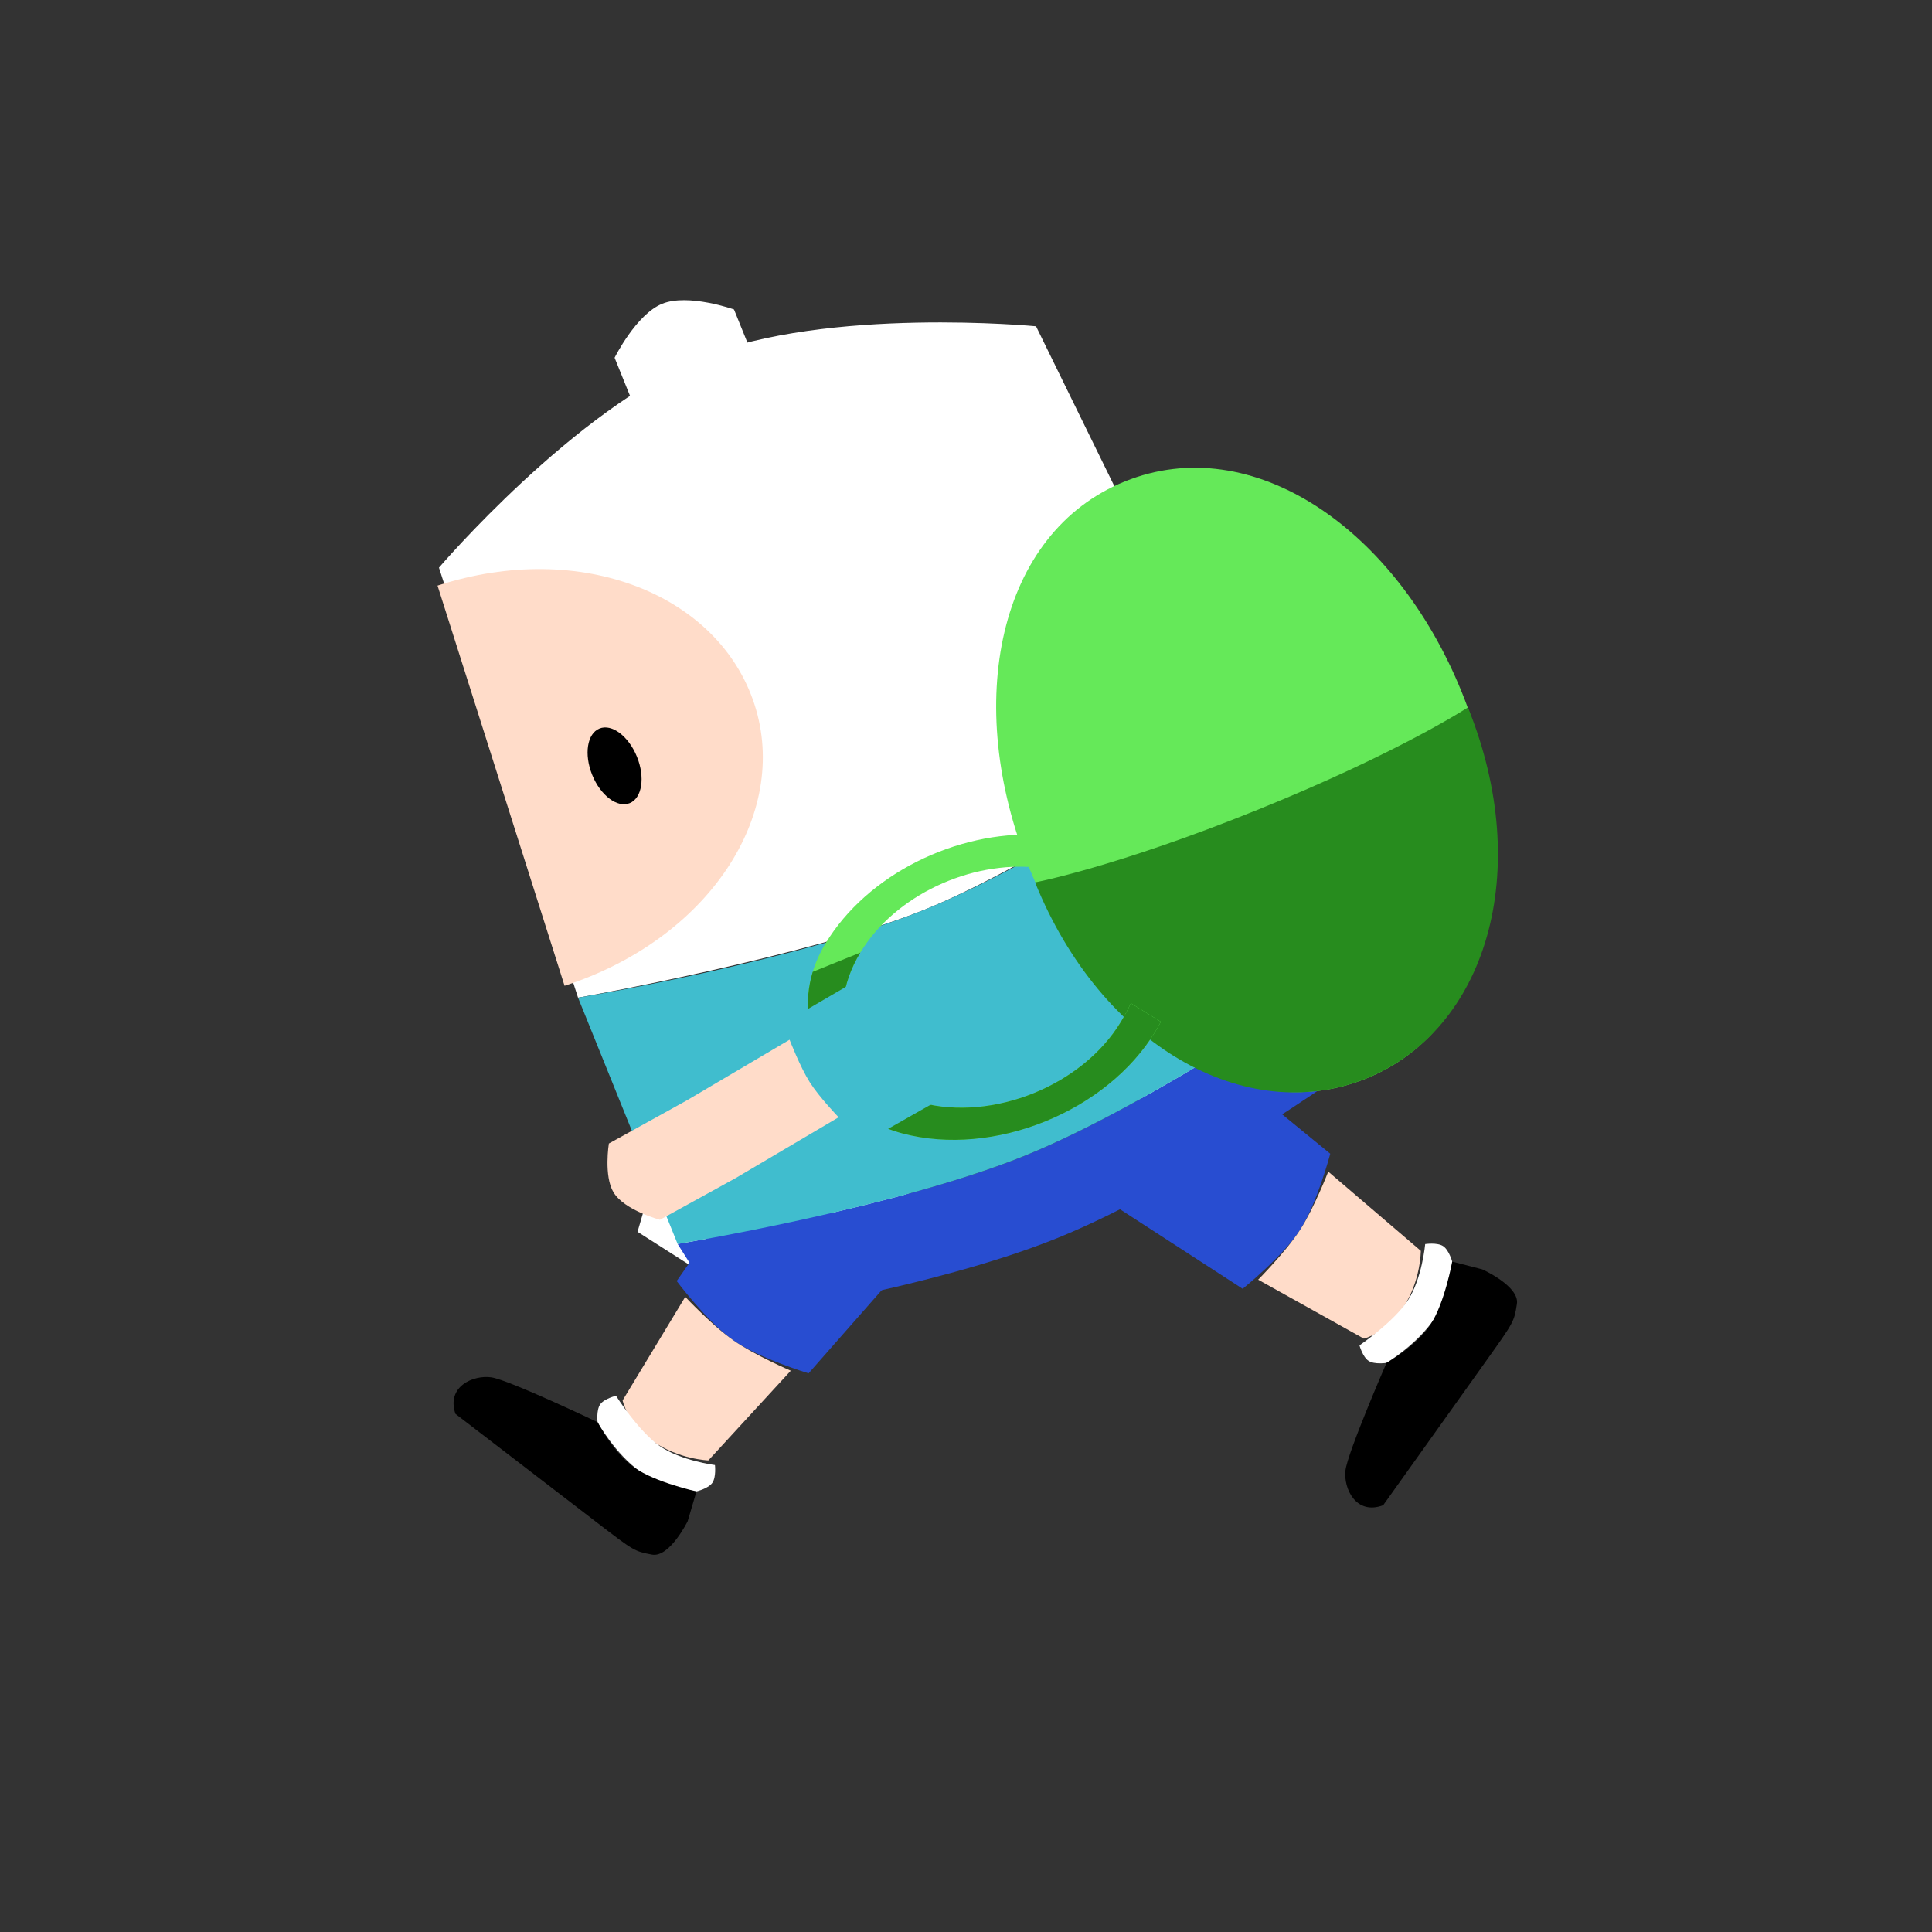 <svg width="120" height="120" viewBox="0 0 120 120" fill="none" xmlns="http://www.w3.org/2000/svg">
<rect x="0" y="0" width="120" height="120" fill="#333333" stroke="none"/>
<path d="M40.976 71.8L39.598 76.509L43.893 79.249L76.3 66.019C76.3 66.019 78.309 66.306 79.459 65.856C80.608 65.406 81.392 64.962 81.887 63.831C82.237 63.031 82.089 61.604 82.089 61.604L89.072 58.868C89.072 58.868 89.216 57.864 88.991 57.289C88.766 56.715 87.978 56.075 87.978 56.075L80.995 58.81C80.995 58.81 80.134 57.663 79.334 57.313C78.203 56.818 77.326 57.025 76.176 57.476C75.026 57.926 73.748 59.501 73.748 59.501L40.976 71.8Z" fill="white"/>
<circle r="2.5" transform="matrix(0.365 0.931 0.931 -0.365 77.817 61.666)" fill="#284DD1"/>
<path d="M81.807 57.747L76.029 53.062C76.029 53.062 77.387 51.858 78.062 50.972C78.736 50.086 79.483 48.526 79.483 48.526L85.26 53.211L87.271 58.401C87.271 58.401 87.032 61.341 85.632 61.946C84.43 62.466 82.347 61.273 82.347 61.273L81.807 57.747Z" fill="#FFDCC9"/>
<path d="M75.869 53.437L68.627 48.465L75.382 42.191L79.899 45.374C79.899 45.374 80.581 46.8 79.118 49.604C77.655 52.407 75.869 53.437 75.869 53.437Z" fill="#40BDCE"/>
<path d="M82.625 71.66L75.618 65.924C75.618 65.924 73.876 68.79 72.625 70.539C71.375 72.288 69.314 74.947 69.314 74.947L77.184 80.05C77.184 80.05 79.674 78.048 80.743 76.4C81.812 74.751 82.625 71.66 82.625 71.66Z" fill="#284DD1"/>
<path d="M88.249 77.691L82.5 72.772C82.5 72.772 81.619 75.049 80.743 76.4C79.867 77.751 78.147 79.484 78.147 79.484L84.712 83.145C84.712 83.145 86.114 82.82 87.183 81.172C88.252 79.524 88.249 77.691 88.249 77.691Z" fill="#FFDCC9"/>
<path d="M89.133 81.841C90.202 80.192 90.199 78.36 90.199 78.36C90.199 78.36 89.998 77.634 89.632 77.397C89.266 77.159 88.521 77.272 88.521 77.272C88.521 77.272 88.331 79.402 87.455 80.753C86.579 82.103 84.44 83.564 84.44 83.564C84.44 83.564 84.64 84.29 85.007 84.528C85.373 84.766 86.118 84.653 86.118 84.653C86.118 84.653 88.064 83.489 89.133 81.841Z" fill="white"/>
<path d="M92.301 84.538C94.043 82.096 94.043 82.096 94.217 80.992C94.391 79.887 92.066 78.842 92.066 78.842L90.199 78.36C90.199 78.36 89.737 80.909 88.861 82.26C87.985 83.611 86.118 84.653 86.118 84.653C86.118 84.653 83.692 90.231 83.567 91.342C83.443 92.453 84.226 94.132 85.912 93.492L92.301 84.538L92.301 84.538Z" fill="black"/>
<path d="M50.222 85.301L56.202 78.501C56.202 78.501 53.4 76.659 51.696 75.347C49.992 74.036 47.407 71.883 47.407 71.883L42.029 79.568C42.029 79.568 43.943 82.127 45.553 83.254C47.162 84.38 50.222 85.301 50.222 85.301Z" fill="#284DD1"/>
<path d="M43.997 90.709L49.117 85.138C49.117 85.138 46.872 84.177 45.553 83.254C44.233 82.331 42.562 80.551 42.562 80.551L38.672 86.982C38.672 86.982 38.946 88.395 40.556 89.522C42.166 90.648 43.997 90.709 43.997 90.709Z" fill="#FFDCC9"/>
<path d="M39.819 91.447C41.429 92.573 43.26 92.634 43.26 92.634C43.26 92.634 43.993 92.459 44.243 92.102C44.493 91.744 44.407 90.996 44.407 90.996C44.407 90.996 42.285 90.731 40.966 89.808C39.647 88.885 38.262 86.695 38.262 86.695C38.262 86.695 37.529 86.871 37.279 87.228C37.029 87.586 37.115 88.334 37.115 88.334C37.115 88.334 38.209 90.32 39.819 91.447Z" fill="white"/>
<path d="M37.012 94.517C39.391 96.345 39.391 96.345 40.489 96.558C41.586 96.77 42.713 94.483 42.713 94.483L43.26 92.634C43.26 92.634 40.729 92.083 39.409 91.16C38.09 90.237 37.115 88.334 37.115 88.334C37.115 88.334 31.626 85.713 30.52 85.55C29.414 85.386 27.708 86.11 28.288 87.817L37.012 94.517L37.012 94.517Z" fill="black"/>
<path d="M64.35 20.267C64.35 20.267 51.421 19.022 43.559 22.2C35.696 25.379 27.265 35.258 27.265 35.258L35.904 61.967C35.904 61.967 50.269 59.396 57.425 56.504C64.581 53.611 76.698 45.477 76.698 45.477L64.35 20.267Z" fill="white"/>
<path d="M46.866 43.764C49.076 50.595 43.999 58.337 35.066 61.228L27.176 36.373C36.109 33.482 44.656 36.933 46.866 43.764Z" fill="#FFDCC9"/>
<path d="M38.174 22.22L41.172 29.637L48.589 26.639L45.59 19.222C45.59 19.222 42.752 18.212 41.133 18.867C39.513 19.521 38.174 22.22 38.174 22.22Z" fill="white"/>
<path d="M63.609 71.801C71.575 68.581 82.881 60.775 82.881 60.775L84.016 66.249C84.016 66.249 73.71 73.65 65.67 76.9C57.631 80.15 45.077 81.989 45.077 81.989L42.088 77.265C42.088 77.265 55.644 75.021 63.609 71.801Z" fill="#284DD1"/>
<ellipse rx="1.5" ry="2.5" transform="matrix(-0.927 0.375 0.375 0.927 38.173 47.568)" fill="black"/>
<path d="M57.425 56.504C65.391 53.284 76.698 45.477 76.698 45.477L82.881 60.775C82.881 60.775 71.648 68.551 63.609 71.801C55.57 75.051 42.088 77.265 42.088 77.265L35.904 61.967C35.904 61.967 49.46 59.724 57.425 56.504Z" fill="#40BDCE"/>
<path d="M84.854 66.988C92.734 63.803 94.941 53.252 90.802 43.012C86.662 32.771 77.743 26.718 69.863 29.904C61.982 33.089 59.793 43.682 63.915 53.88C68.038 64.079 76.973 70.174 84.854 66.988Z" fill="#65E959"/>
<path d="M91.176 43.939C95.316 54.179 92.271 63.99 84.854 66.988C77.437 69.987 68.412 65.006 64.29 54.807C64.29 54.807 69.3 53.861 78.108 50.3C86.915 46.74 91.176 43.939 91.176 43.939Z" fill="#278C1E"/>
<path d="M50.866 65.627C50.003 63.491 49.763 61.104 51.276 58.597C53.87 54.3 59.412 51.595 64.507 51.852L64.459 53.891C60.285 53.439 55.581 55.614 53.435 59.169C52.239 61.149 52.063 63.181 52.745 64.867L50.866 65.627Z" fill="#65E959"/>
<path d="M71.78 64.037C68.753 69.052 61.708 71.899 56.046 70.397C53.215 69.646 51.73 67.762 50.866 65.627L52.745 64.867C53.426 66.553 54.965 67.892 57.2 68.485C61.67 69.671 67.232 67.423 69.622 63.464C69.849 63.088 70.057 62.702 70.241 62.313L72.103 63.463C72.003 63.655 71.895 63.846 71.78 64.037Z" fill="#65E959"/>
<path d="M56.046 70.397C61.708 71.899 68.753 69.052 71.78 64.037C71.895 63.846 72.003 63.655 72.103 63.463L70.241 62.313C70.057 62.702 69.849 63.088 69.622 63.464C67.232 67.423 61.67 69.671 57.2 68.485C54.965 67.892 53.426 66.553 52.745 64.867C52.063 63.181 52.24 61.149 53.435 59.169L50.478 60.364C49.912 62.226 50.209 63.999 50.866 65.627C51.73 67.762 53.215 69.646 56.046 70.397Z" fill="#278C1E"/>
<path d="M48.715 63.525L56.301 59.096L59.095 67.882L54.288 70.61C54.288 70.61 52.707 70.618 50.796 68.099C48.885 65.58 48.715 63.525 48.715 63.525Z" fill="#40BDCE"/>
<path d="M42.637 68.36L49.042 64.578C49.042 64.578 49.697 66.271 50.292 67.212C50.887 68.153 52.089 69.396 52.089 69.396L45.684 73.178L40.99 75.763C40.99 75.763 38.778 75.177 38.104 74.054C37.493 73.036 37.818 71.026 37.818 71.026L42.637 68.36Z" fill="#FFDCC9"/>
</svg>

